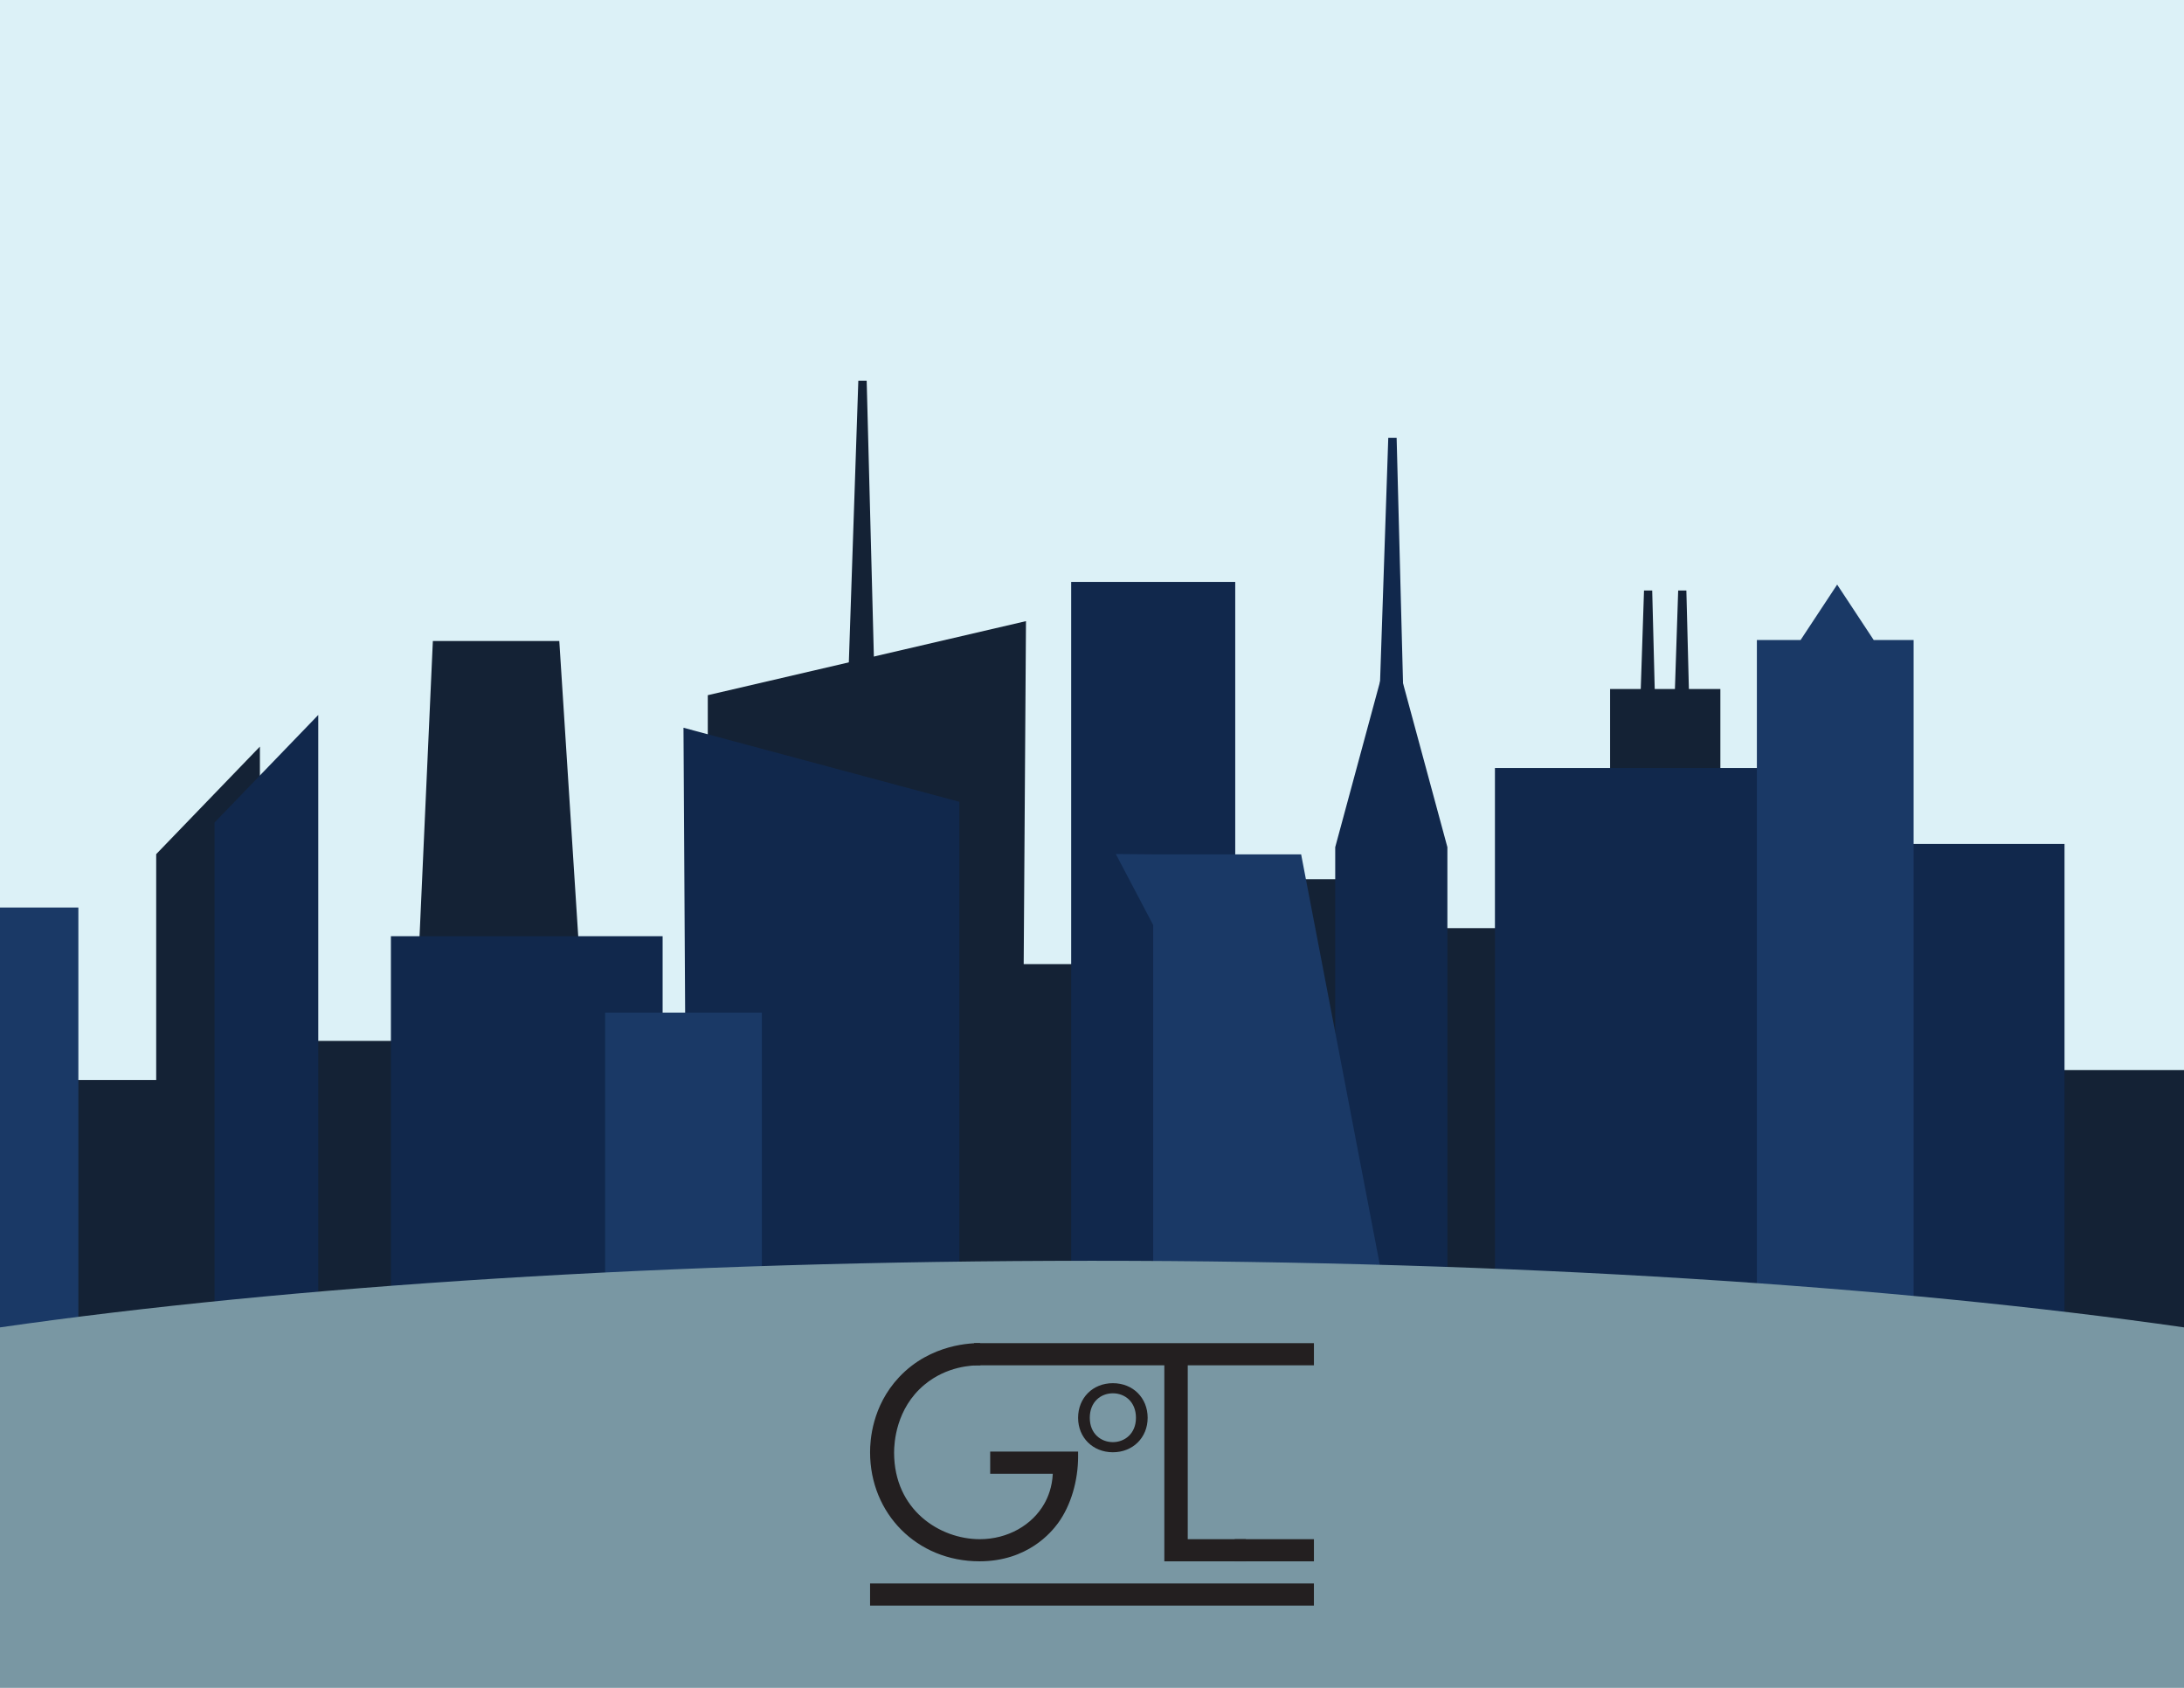 <?xml version="1.0" encoding="UTF-8"?><svg xmlns="http://www.w3.org/2000/svg" viewBox="0 0 792 612"><defs><style>.cls-1{fill:#142235;}.cls-2{fill:#1a3966;}.cls-3{fill:#7997a3;}.cls-4{fill:#11284c;}.cls-5{fill:#dcf1f7;}.cls-6{fill:#231f20;}</style></defs><g id="Layer_2"><rect class="cls-5" width="792" height="612"/></g><g id="Layer_3"><path class="cls-1" d="M156.97,232.43h45.85c3.92,61.07,7.83,122.15,11.75,183.22h-65.86c2.75-61.07,5.5-122.15,8.26-183.22Z"/><rect class="cls-1" x="583.88" y="249.83" width="39.99" height="131.12"/><path class="cls-1" d="M614.37,324.85h-9.46c1.22-36.91,2.44-73.82,3.66-110.74h2.97c.94,36.91,1.89,73.82,2.83,110.74Z"/><path class="cls-1" d="M601.98,324.85h-9.46c1.22-36.91,2.44-73.82,3.66-110.74h2.97c.94,36.91,1.89,73.82,2.83,110.74Z"/><rect class="cls-1" y="391.59" width="90.54" height="131.12"/><rect class="cls-1" x="701.46" y="388.01" width="90.54" height="131.12"/><rect class="cls-1" x="605.04" y="360.08" width="90.54" height="131.12"/><rect class="cls-1" x="496.85" y="336.54" width="90.54" height="131.12"/><rect class="cls-1" x="353.88" y="349.58" width="90.54" height="131.12"/><rect class="cls-1" x="431.11" y="318.79" width="90.54" height="172.4"/><rect class="cls-1" x="93.03" y="377.42" width="195.99" height="131.12"/><path class="cls-1" d="M94.25,530.6H56.64v-220.89c12.54-13,25.07-26,37.61-39v259.9Z"/><path class="cls-1" d="M256.67,487.46h113.64l1.75-262.24c-38.46,8.95-76.93,17.9-115.39,26.85v235.38Z"/><path class="cls-4" d="M347.91,526.12h-98.53l-1.52-262.24c33.35,8.95,66.69,17.9,100.04,26.85v235.38Z"/><rect class="cls-4" x="388.45" y="211" width="59.49" height="259.9"/><path class="cls-4" d="M504.54,590.99c-11.23,0-20.34-33.63-20.34-75.12v-208.69l20.34-75.12h0l20.34,75.12v208.69c0,41.49-9.11,75.12-20.34,75.12Z"/><rect class="cls-4" x="141.76" y="339.46" width="98.53" height="235.38"/><path class="cls-1" d="M317.18,248.79h-9.65c1.24-36.91,2.48-73.82,3.73-110.74h3.03c.96,36.91,1.93,73.82,2.89,110.74Z"/><path class="cls-4" d="M509.36,269.48h-9.65c1.24-36.91,2.48-73.82,3.73-110.74h3.03c.96,36.91,1.93,73.82,2.89,110.74Z"/><rect class="cls-4" x="542.12" y="278.48" width="97.96" height="259.9"/><rect class="cls-4" x="682.89" y="306" width="65.78" height="239.28"/><path class="cls-4" d="M115.41,519.13h-37.61v-220.89c12.54-13,25.07-26,37.61-39v259.9Z"/><rect class="cls-2" x="219.44" y="367.17" width="56.84" height="122.84"/><path class="cls-2" d="M693.95,499.61h-56.84V232.07c5.28,0,10.56,0,15.85,0,4.42-6.7,8.84-13.4,13.26-20.1,4.42,6.7,8.84,13.4,13.26,20.1,4.82,0,9.65,0,14.47,0V499.61Z"/><rect class="cls-2" y="329.06" width="28.42" height="192.81"/><path class="cls-2" d="M504.54,480.34h-86.36v-144.94c-4.51-8.58-9.02-17.15-13.54-25.73,4.51,.04,9.02,.08,13.54,.11h53.66c10.9,56.85,21.8,113.71,32.7,170.56Z"/></g><g id="Lake"><path class="cls-3" d="M792,481.3c-104.36-15-243.37-24.15-396-24.15S104.36,466.3,0,481.3v130.7H792v-130.7Z"/></g><g id="Board1"><g><path class="cls-6" d="M390.96,514.08c0-7.22,5.33-12.55,12.61-12.55s12.61,5.33,12.61,12.55-5.39,12.5-12.61,12.5-12.61-5.27-12.61-12.5Zm4.24,0c0,5.85,4.13,8.83,8.37,8.83s8.37-3.04,8.37-8.83-4.01-8.88-8.37-8.88-8.37,3.09-8.37,8.88Z"/><path class="cls-6" d="M430.72,489.66v68.44h21.09v8.03h-29.58v-76.47h8.48Z"/><path class="cls-6" d="M359.09,526.34h31.87v1.83c0,8.48-2.52,17.66-7.34,24.19-2.29,3.1-10.89,13.76-28.43,13.76-22.7,0-39.67-17.31-39.67-39.55,0-4.15,.64-16.67,10.49-27.18,11.55-12.34,26.87-12.4,29.41-12.37,.04,2.68,.08,5.35,.11,8.03-2.89-.03-12.14,.26-20.29,7.04-10.36,8.62-11.01,21.12-11.01,24.6,0,20.86,16.62,31.41,31.07,31.41,10.2,0,19.03-5.16,23.39-12.84,1.38-2.41,2.87-6.08,3.09-10.89h-22.7v-8.03Z"/><rect class="cls-6" x="353.24" y="487.02" width="123.24" height="8.03"/><rect class="cls-6" x="315.52" y="574.15" width="160.95" height="8.03"/><rect class="cls-6" x="447.75" y="558.1" width="28.73" height="8.03"/></g></g></svg>